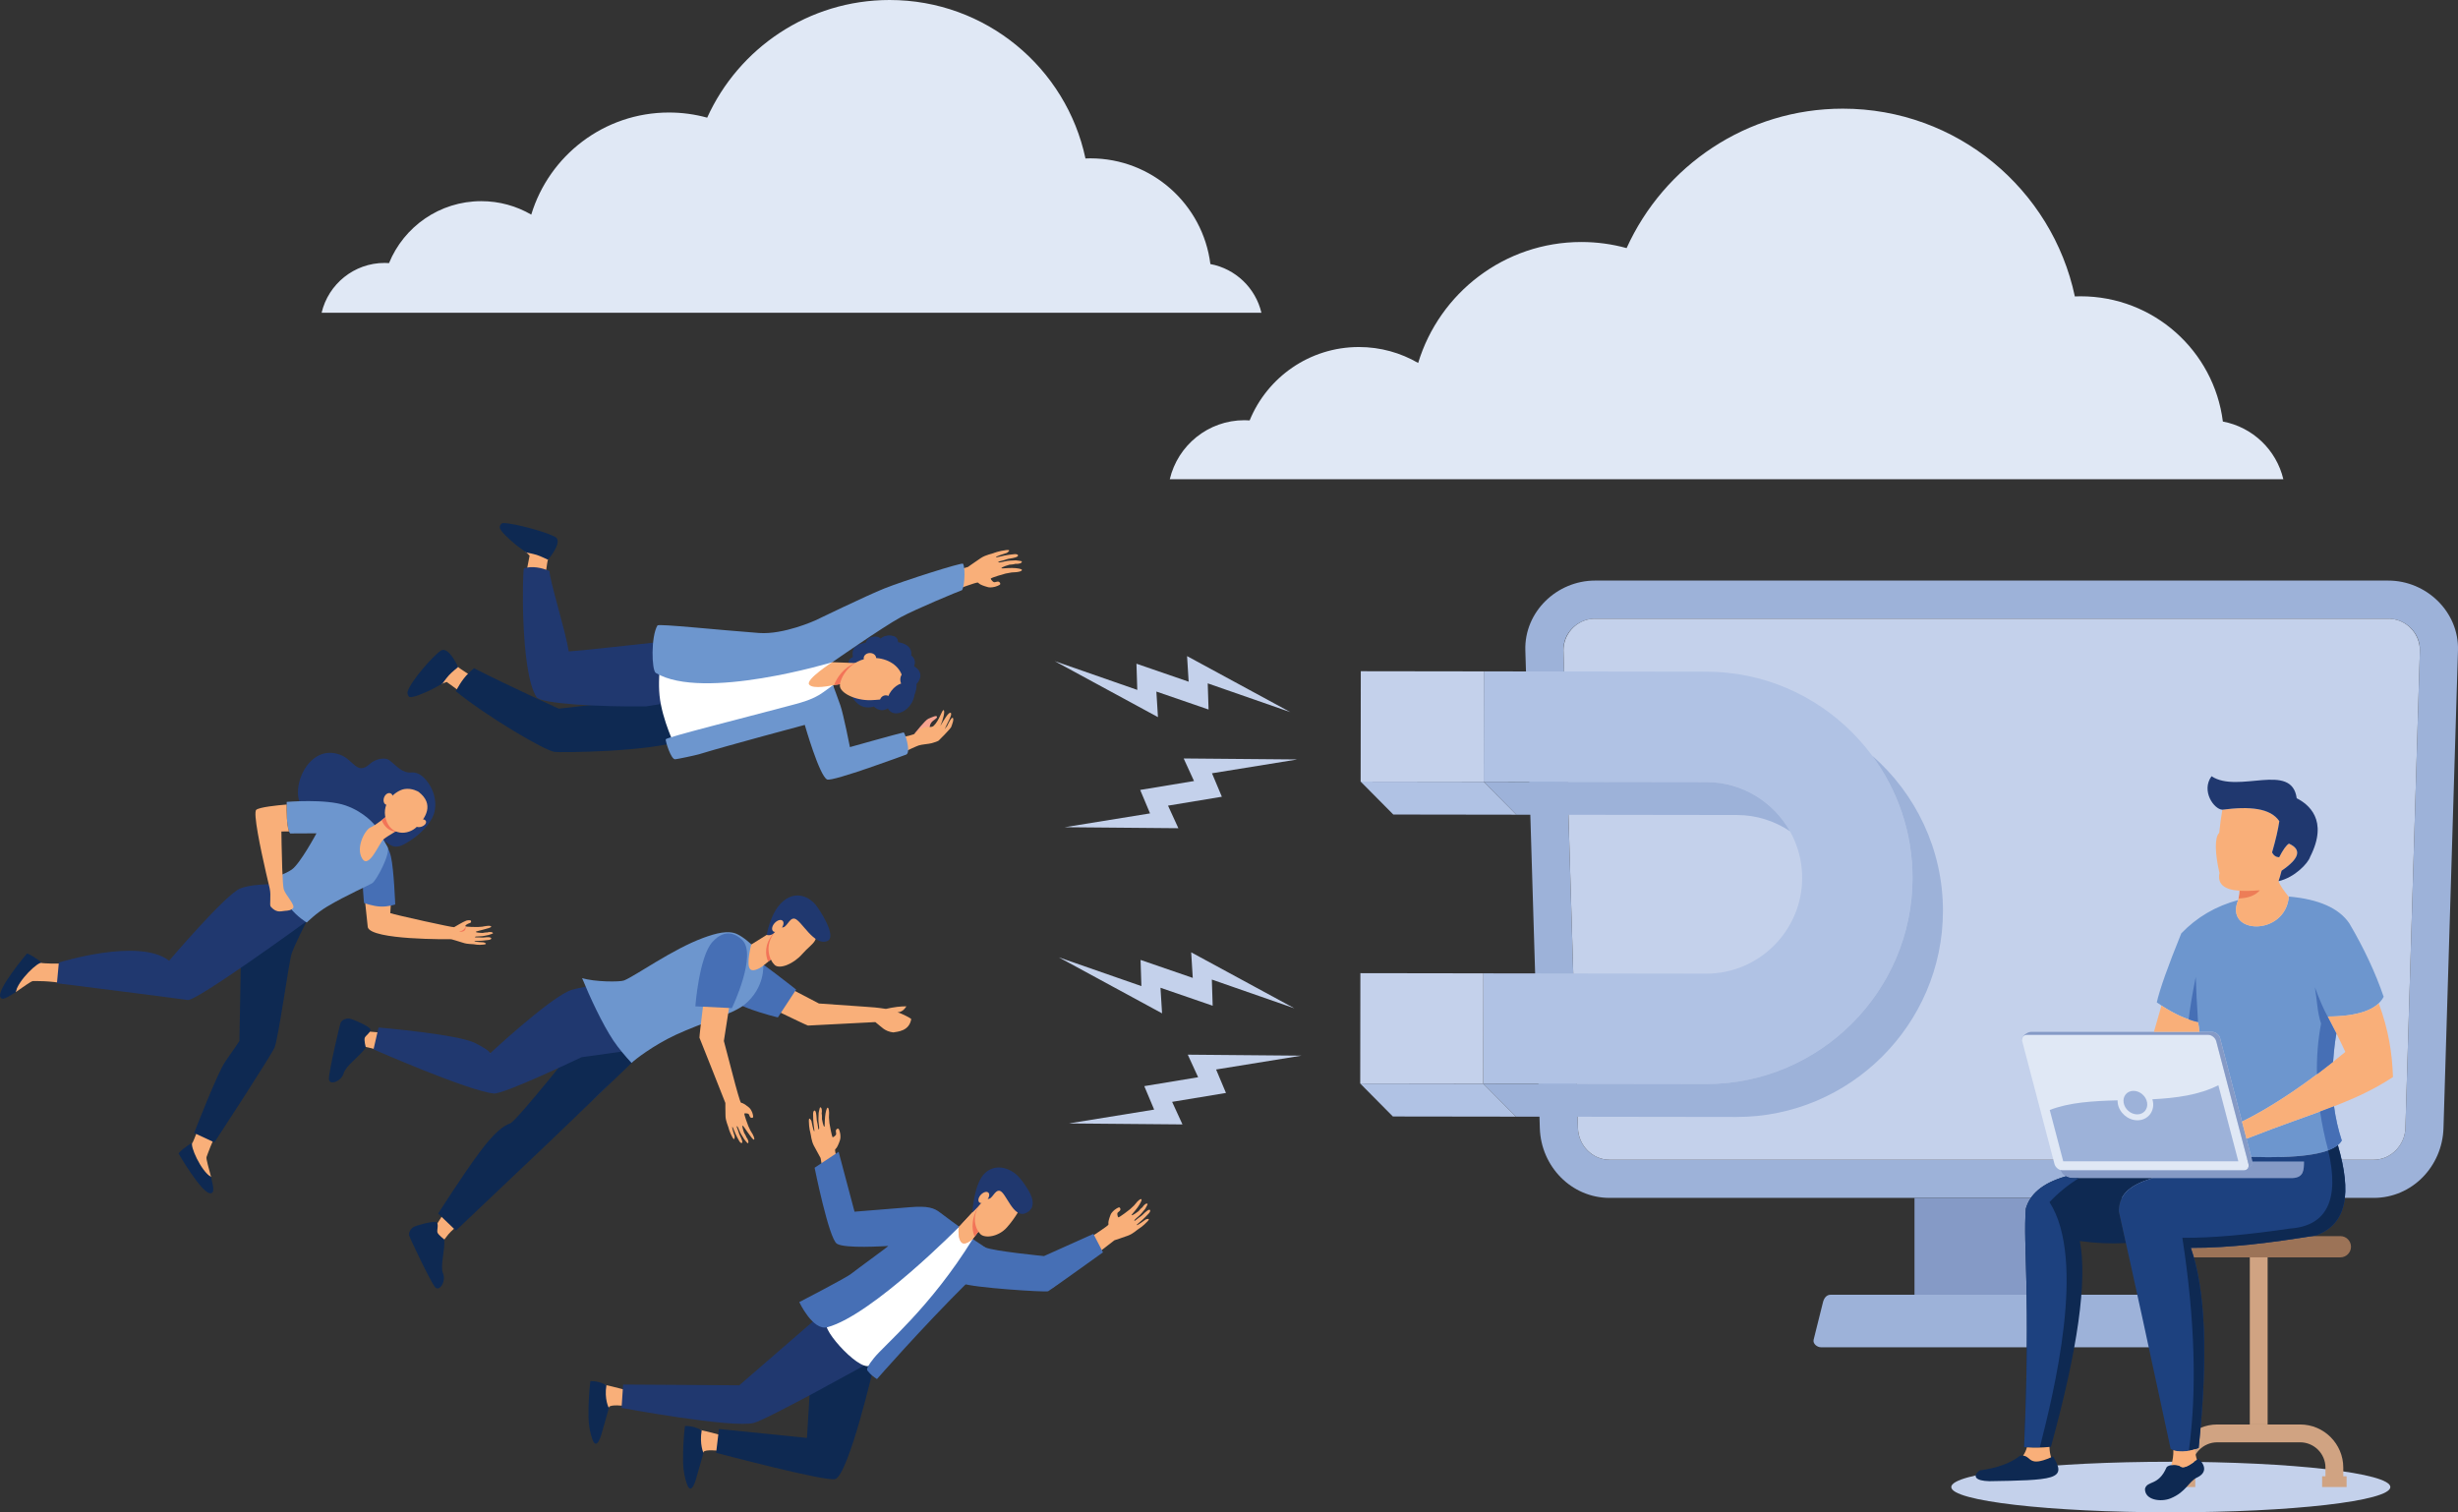<?xml version="1.0" encoding="UTF-8"?><svg id="a" xmlns="http://www.w3.org/2000/svg" viewBox="0 0 2482.78 1527.73"><rect x="0" y="0" width="2482.78" height="1527.73" fill="#333333" stroke="none"/><path d="M1611.19,586.49h801.1c38.76,0,71.63,31.77,70.46,70.47l-14.63,482.67c-1.17,38.69-31.75,70.47-70.47,70.47h-771.84c-38.5,0-69.3-31.73-70.47-70.47l-14.63-482.67c-1.17-38.75,31.71-70.47,70.47-70.47h0Zm0,38.49c-17.58,0-32.51,14.38-31.98,31.98l14.62,482.66c.53,17.59,14.71,31.98,31.98,31.98h771.85c17.27,0,31.46-14.7,31.98-31.98l14.63-482.66c.53-17.53-14.4-31.98-31.98-31.98h-801.1Z" style="fill:#9db2d9; fill-rule:evenodd;"/><rect x="1933.79" y="1210.09" width="157.57" height="97.85" style="fill:#859ac6;"/><path d="M2091.36,1307.94h84.76c4.25,0,6.69,3.64,7.7,7.7l9.4,37.69c1.01,4.07-3.51,7.71-7.71,7.71h-345.89c-4.18,0-8.73-3.6-7.7-7.71l9.4-37.69c1.02-4.12,3.47-7.7,7.71-7.7h242.33Z" style="fill:#9db2d9; fill-rule:evenodd;"/><path d="M2444.28,656.95h0c0-15.39-11.03-28.33-25.57-31.32l-.76-.15h-.01l-.78-.14h-.01l-.78-.11h-.01l-.8-.09h0l-.81-.07h0l-.81-.05h0l-.81-.04h-.83s-801.1,0-801.1,0h-.83s-.81,.04-.81,.04h0l-.81,.05h0l-.8,.07h0l-.79,.09h-.01l-.78,.11h-.01c-15.3,2.36-27.12,15.67-27.12,31.6h0l14.62,482.66c.53,17.59,14.71,31.98,31.98,31.98h771.85c17.27,0,31.46-14.7,31.98-31.98l14.63-482.66Z" style="fill:#c4d1eb; fill-rule:evenodd;"/><polygon points="1314.55 1066.42 1199.75 1065.41 1210.2 1088.21 1155.82 1097.2 1165.78 1120.91 1079.59 1134.88 1194.4 1135.88 1183.94 1113.09 1238.33 1104.09 1228.36 1080.39 1314.55 1066.42" style="fill:#c4d1eb; fill-rule:evenodd;"/><polygon points="1310.41 767.19 1195.6 766.19 1206.05 788.98 1151.67 797.98 1161.63 821.68 1075.44 835.64 1190.25 836.65 1179.8 813.86 1234.18 804.86 1224.21 781.15 1310.41 767.19" style="fill:#c4d1eb; fill-rule:evenodd;"/><polygon points="1307.51 1018.6 1203.19 962.02 1204.78 987.86 1152.06 969.7 1152.9 996.14 1069.46 967.08 1173.78 1023.67 1172.18 997.82 1224.9 1015.98 1224.06 989.54 1307.51 1018.6" style="fill:#c4d1eb; fill-rule:evenodd;"/><polygon points="1303.35 719.37 1199.04 662.79 1200.63 688.64 1147.91 670.47 1148.75 696.92 1065.31 667.85 1169.63 724.44 1168.03 698.6 1220.75 716.76 1219.91 690.32 1303.35 719.37" style="fill:#c4d1eb; fill-rule:evenodd;"/><path d="M1498.64,789.71l.16-111.49,225.05,.31c114.55,.16,208.13,94.01,207.97,208.57-.16,114.54-94.01,208.12-208.55,207.97l-225.05-.32,.16-111.49,225.05,.31c53.22,.08,96.84-43.41,96.91-96.64,.07-53.22-43.42-96.83-96.64-96.91l-225.05-.32Z" style="fill:#b0c2e4; fill-rule:evenodd;"/><path d="M1498.8,678.22l-.16,111.5-124.29-.18,.16-111.49,124.29,.17h0Zm-124.71,304.86l124.29,.18-.16,111.49-124.29-.18,.16-111.49Z" style="fill:#c4d1eb; fill-rule:evenodd;"/><path d="M1498.64,789.72l124.29,.17,100.77,.14c36.12,.05,67.75,20.15,84.34,49.68-15.37-10.32-33.82-16.38-53.62-16.4l-222.78-.31-32.99-33.28Z" style="fill:#9db2d9; fill-rule:evenodd;"/><path d="M1723.27,1095.07c114.55,.16,208.4-93.43,208.55-207.97,.07-46.26-15.15-89.14-40.86-123.84,43.87,38.32,71.67,94.64,71.58,157.11-.16,114.55-94,208.13-208.55,207.98l-222.78-.31-32.99-33.28,124.29,.18,100.77,.14Z" style="fill:#9db2d9; fill-rule:evenodd;"/><polygon points="1498.22 1094.75 1373.93 1094.57 1406.92 1127.86 1531.21 1128.03 1498.22 1094.75" style="fill:#b0c2e4; fill-rule:evenodd;"/><polygon points="1407.35 822.82 1531.64 823 1498.64 789.72 1374.36 789.54 1407.35 822.82" style="fill:#b0c2e4; fill-rule:evenodd;"/><path d="M1274.14,315.91H324.86c6.81-28.84,32.71-50.3,63.64-50.3,1.48,0,2.98,.06,4.45,.17,14.98-36.7,51.05-62.57,93.15-62.57,18.43,0,35.66,4.96,50.51,13.59,18.11-59.67,73.54-103.14,139.15-103.14,13.34,0,26.28,1.82,38.55,5.2C746.05,48.76,816.63,0,898.6,0c97.22,0,178.41,68.63,197.81,160.08,1.65-.06,3.27-.12,4.91-.12,62.29,0,113.68,46.57,121.27,106.78,25.41,4.77,45.65,24.2,51.54,49.17Z" style="fill:#e0e8f5; fill-rule:evenodd;"/><path d="M2306.37,484.09H1181.58c8.08-34.18,38.76-59.6,75.4-59.6,1.75,0,3.53,.07,5.27,.2,17.76-43.48,60.49-74.14,110.37-74.14,21.83,0,42.25,5.89,59.84,16.11,21.45-70.71,87.15-122.2,164.87-122.2,15.81,0,31.14,2.15,45.68,6.16,37.63-83.08,121.26-140.86,218.38-140.86,115.2,0,211.4,81.32,234.39,189.68,1.95-.07,3.87-.14,5.82-.14,73.79,0,134.69,55.19,143.69,126.53,30.1,5.64,54.09,28.67,61.08,58.27Z" style="fill:#e0e8f5; fill-rule:evenodd;"/><path d="M727.3,1449.48s-26.24-7.2-32.11-6.94c-8.46,.4,8.16,41.41,11.5,32.79,.75-1.97,3.69-8.25,4.05-8.72,2.11-2.6,14.56-1.1,14.56-1.1l1.99-16.04Z" style="fill:#f9af79; fill-rule:evenodd;"/><path d="M703.44,1492.67l7.11-24.97s-4.18-8.62-1.78-22.9c0,0-7.96-4.67-16.88-4.3,0,0-2.11,14.58-1.91,34.27,0,0-.55,12.21,4.02,24.76,4.62,12.55,9.44-6.86,9.44-6.86Z" style="fill:#0e2952; fill-rule:evenodd;"/><path d="M837.47,1124.04s-.17,3.63-.15,4.84c.06,1.39,.48,5.62,.48,5.62,0,0,2.39,14.61,3.4,14.35,1.02-.26,3.17-2.01,3.35-2.97,.15-.95-.39-2.88-.25-3.82,.18-.96,1.18-2.04,2.34-1.92,1.16,.11,2.05,5.05,2.05,5.05,0,0,.68,4.03-.26,6.69-3.19,9.2-4.56,8.29-4.93,9.47-.46,1.42,4.47,20.64,4.47,20.64,0,0,16.39,56.14,17.25,59.18l.03,.03c-1.69,1.87-4.31,2.25-6.49,3.12-6.82,3.83-8.64,2.35-15.52,5.65-1.93-9.08-13.3-73.53-14.38-80.15,0,0-4.31-7.73-6.89-12.66-2.55-4.96-2.82-10.84-3.33-12.34-.08-.23-1.52-5.33-1.63-12.14-.12-5.83,2.59-.35,2.59-.35,0,0,2.05,10.82,2.86,10.49,.6-.24-.86-6.08-1.05-12.54-.06-1.66-.1-3.3-.11-4.83-.09-3.94,2.26-5.14,2.97-1,.23,1.48,.59,3.91,.63,5.68,0,1.93,.62,3.68,.89,5.27,.5,3.2,.84,5.53,.93,5.46,.16-.14,.71,.41,.71-1.37,0-2.11-.97-6.63-.72-9.75,.12-1.77,.2-5.51,.2-5.51,0,0,1.09-5.58,1.43-5.63,1.84-.23,2.12,3.82,1.63,6.2,.45,1.69,.26,5.61,.26,5.61,0,0,1.38,8,2.49,7.8,.47-.08,.18-5.07,.67-10.02,.45-4.6,1.62-9.16,2.53-9.23,1.5-.06,1.54,5.09,1.54,5.09Z" style="fill:#f9af79; fill-rule:evenodd;"/><path d="M1148.49,1214.18s-2.19,2.7-2.99,3.56c-.96,1-4.04,3.78-4.04,3.78,0,0-11.34,9-11.98,8.14-.64-.86-1.21-3.55-.73-4.35,.48-.8,2.2-1.82,2.68-2.62,.48-.8,.37-2.25-.6-2.92-1-.66-4.89,2.33-4.89,2.33,0,0-3.15,2.44-4.14,4.97-3.43,8.77-1.79,9.03-2.24,10.12-.58,1.33-16.93,11.97-16.93,11.97,0,0-49.32,29.81-51.96,31.43h-.05c.12,2.48,1.96,4.49,3.11,6.51,2.9,7.24,5.31,7.38,8.59,14.31,7.43-5.32,58.16-44.42,63.31-48.49,0,0,8.42-2.77,13.65-4.67,5.23-1.91,9.27-5.95,10.63-6.7,.22-.12,4.66-2.88,9.14-7.7,3.89-4.17-1.8-1.96-1.8-1.96,0,0-8.66,6.44-9.09,5.71-.32-.6,4.63-3.85,8.95-8.39,1.13-1.17,2.23-2.33,3.23-3.39,2.62-2.84,1.55-5.22-1.69-2.69-1.15,.88-3.02,2.4-4.17,3.68-1.28,1.38-2.89,2.23-4.15,3.24-2.46,1.97-4.21,3.43-4.27,3.29-.04-.18-.8-.14,.31-1.39,1.4-1.56,5.09-4.2,6.92-6.62,1.04-1.36,3.41-4.1,3.41-4.1,0,0,2.75-4.79,2.5-5.04-1.31-1.35-4.16,1.39-5.3,3.41-1.44,.92-3.85,3.88-3.85,3.88,0,0-6.24,4.88-7.02,4.05-.31-.38,3.15-3.82,5.98-7.72,2.62-3.62,4.66-7.7,3.96-8.3-1.12-1.07-4.51,2.66-4.51,2.66Z" style="fill:#f9af79; fill-rule:evenodd;"/><path d="M833.48,1320.67l-11.25,13.53-7.13,118.38-88.9-9.03-2.85,24.05s111.22,29.54,120.26,26.54c13.93-4.58,39.9-117.49,39.9-117.49l-50.03-55.98Z" style="fill:#0e2952; fill-rule:evenodd;"/><path d="M631.82,1404.11s-26.25-7.2-32.1-6.94c-8.47,.39,8.16,41.41,11.49,32.79,.76-1.96,3.66-8.22,4.05-8.72,2.11-2.6,14.56-1.09,14.56-1.09l1.99-16.04Z" style="fill:#f9af79; fill-rule:evenodd;"/><path d="M607.91,1447.36l7.11-24.96s-4.86-8.88-2.48-23.12c0,0-7.29-4.42-16.18-4.09,0,0-2.14,14.6-1.92,34.25,0,0-.58,12.24,4.03,24.78,4.61,12.54,9.44-6.86,9.44-6.86Z" style="fill:#0e2952; fill-rule:evenodd;"/><path d="M829.13,1328.02l-82.36,71.38-117.36-.74-1.57,23.59s111.58,20.73,133.53,15.19c13.66-3.47,115.91-60.46,115.91-60.46l-48.15-48.95Z" style="fill:#20386f; fill-rule:evenodd;"/><path d="M880.46,1377.55c8.09-15.68,98.51-87.43,102.15-126.02-7.38-6.59-12.5-11.42-13.84-12.43-10.18,6.34-45.16,32.46-76.92,56.77-21.18,16.22-42.53,34.28-56.05,40.96-8.39,4.13,37.31,55,44.67,40.72Z" style="fill:#fff; fill-rule:evenodd;"/><path d="M949.87,1225.15c-6.25-4.99-12.68-7.16-30.84-5.64-17.42,1.45-55.88,4.53-55.88,4.53l-16.08-60.51-24.25,16.11s14.39,71.5,22.47,76.72c8.09,5.22,48.79,2.4,51.96,2.3,.73-.03-32.52,24.09-37.59,28.17-5.04,4.06-52.32,28.53-52.32,28.53,0,0,13.7,29.39,28.54,25.33,45.41-12.38,133.03-101.5,133.03-101.5,0,0-14.5-10.46-19.02-14.03Z" style="fill:#466fb5; fill-rule:evenodd;"/><path d="M981.42,1260.77s-18.58,31.34-9.18,35.69c9.44,4.31,84.15,9.14,86.48,7.94,2.32-1.22,55.38-39.29,55.38-39.29l-9.7-18.66-49.89,22.42s-51.47-5-59.13-8.76c-7.66-3.76-13.96,.66-13.96,.66Z" style="fill:#466fb5; fill-rule:evenodd;"/><path d="M876.2,1384.56c3.92,4.87,6.04,6.12,9.61,8.56,0,0,44.72-51.26,92.14-98.31,18.73-18.59,25.51-27.31,17.24-34.54-2.38-2.1-10.21-6.67-12.57-8.73-42.87,69.43-88.97,106.68-99.93,120.44-5.51,6.91-7.85,10.95-6.49,12.57Z" style="fill:#466fb5; fill-rule:evenodd;"/><path d="M989.9,1242l-7.29,9.52s-7.48,6.86-11.13,3.76c-4.39-3.73-3.09-15.6-3.09-15.6l22.5-24.37-.98,26.68Z" style="fill:#f7a390; fill-rule:evenodd;"/><path d="M989.9,1242l-7.29,9.52s-7.48,6.86-11.13,3.76c-4.39-3.73-3.09-15.6-3.09-15.6l22.5-24.37-.98,26.68Z" style="fill:#f9af79; fill-rule:evenodd;"/><path d="M990.81,1215.42l-.91,26.58-5.45,7.11c-3.37-7.16-3.65-21.01,6.37-33.69Z" style="fill:#f27458; fill-rule:evenodd;"/><path d="M1026.96,1212.24c3.05,3.79,3.18,9.3,.47,13.68-2.24,3.63-5.75,8.79-10.36,13.99-8.49,9.57-21.98,11.2-26.63,6.94-4.63-4.3-10.74-18.5,1.12-32.27,5.05-5.89,11.74-13.65,19.79-12.05,6.27,1.24,12.1,5.36,15.6,9.72Z" style="fill:#f9af79; fill-rule:evenodd;"/><path d="M982.21,1224.71s1.49-29.49,12.85-39.86c11.31-10.35,26.59-4.47,34.55,4.68,3.56,4.16,5.69,7.2,8.68,12.04,6.42,10.41,7.18,19.9-2.31,23.98-12.73,5.48-19.74-21.21-26.19-22.61-5.35-1.15-7.43,9.35-12.44,8.1-4.76-1.15-2.75-.24-6.31,4.27-3.55,4.52-8.83,9.4-8.83,9.4Z" style="fill:#20386f; fill-rule:evenodd;"/><path d="M990.73,1206.93c-2.5,2.71-3.22,6.18-1.56,7.72,1.65,1.52,5.03,.55,7.56-2.19,2.53-2.75,3.22-6.18,1.57-7.7-1.66-1.53-5.03-.55-7.57,2.18Z" style="fill:#f9af79; fill-rule:evenodd;"/><path d="M703.85,728.57c2.25,1.42,5.31,1.45,7.59,.07,2.28-1.38,3.67-4.1,3.46-6.76,4.13,1.2,9.89-1.56,11.72-5.46,1.83-3.9,.42-9.03-3.14-11.45,3.1-3.28,7.79-6.16,8.76-10.57,.97-4.4-1.36-9.87-5.81-10.6,1.79-1.15,3.63-2.97,2.8-4.92-.84-1.96-3.18-3.12-5.24-2.62,2.16-3.71,1.8-9.58-1.32-12.53-3.12-2.94-8.3-3.39-11.88-1.02l-6.95,65.86Z" style="fill:#c4d1eb; fill-rule:evenodd;"/><path d="M938.94,736.52s-.35-3.49,1.7-6.45c2.09-2.94,6.31-4.23,5.78-6.08-.49-1.86-5.64,.84-8.74,2.06-3.06,1.23-14.38,15.59-14.38,15.59l15.64-5.11Z" style="fill:#f7a390; fill-rule:evenodd;"/><path d="M1026.91,577.96s-3.87,.18-5.12,.33c-1.52,.19-6,1.1-6,1.1,0,0-15.38,4.15-15.04,5.27,.33,1.14,2.37,3.39,3.39,3.49,1.02,.1,3.02-.75,4.04-.65,1.02,.09,2.26,1.12,2.19,2.43-.07,1.32-5.25,2.8-5.25,2.8,0,0-4.25,1.19-7.15,.41-10-2.72-9.09-4.34-10.39-4.65-1.51-.36-21.67,7.13-21.67,7.13,0,0-58.69,24.11-61.83,25.4l-.04,.02c-2.12-1.72-2.69-4.65-3.73-7.01-4.52-7.32-3.05-9.54-7-16.99,9.51-3.09,77.38-22.36,84.34-24.25,0,0,7.97-5.64,13.05-9.03,5.12-3.37,11.37-4.29,12.93-5.02,.22-.11,5.58-2.23,12.8-3.06,6.22-.7,.53,2.89,.53,2.89,0,0-11.34,3.43-10.98,4.29,.33,.68,6.43-1.57,13.31-2.43,1.77-.22,3.51-.43,5.1-.6,4.24-.48,5.61,2.03,1.27,3.25-1.53,.43-4.11,1.08-6.01,1.27-2.03,.22-3.86,1.1-5.53,1.55-3.37,.88-5.86,1.49-5.74,1.61,.16,.16-.41,.83,1.44,.64,2.29-.21,7.04-1.74,10.39-1.79,1.88-.02,5.85-.32,5.85-.32,0,0,6.02,.69,6.07,1.07,.39,2.06-3.91,2.77-6.46,2.46-1.77,.67-5.94,.87-5.94,.87,0,0-8.42,2.33-8.18,3.56,.13,.53,5.42-.28,10.73-.24,4.92,.04,9.86,.92,9.94,1.92,.2,1.71-5.29,2.25-5.29,2.25Z" style="fill:#f9af79; fill-rule:evenodd;"/><path d="M925.74,691.03s10.41-10.19-2.54-18.07c0,0,3.4-6.26-2.88-10.54,0,0,3.22-11.27-13.61-13.76,0,0,1-5.8-5.88-6.47-6.88-.66-11.42,2.88-11.42,2.88,0,0-2.47-3.19-8.77-1.64-5.34,1.33-6.1,5.78-6.1,5.78,0,0-9.02,1.32-11.71,5.29-2.69,3.97-1.3,9.28-1.3,9.28,0,0-4.88,1.5-4.36,6.06,.47,4.57,4.92,10.19,3.03,15.34-1.89,5.15,.37,18.42,.37,18.42,0,0,6.89,14.84,22.09,10.15,0,0,7.18,7.75,15.56,.76,0,0,13.38,4.82,21.08-5.21,7.74-10.02,6.42-18.29,6.42-18.29Z" style="fill:#20386f; fill-rule:evenodd;"/><path d="M550.67,584.89s1.71-17.32,3.07-20.22c1.4-2.87-12.68-17.19-19.61-14.22-3.91,1.68-3.31,6.79-3.31,6.79l4.11,4.09-4.26,22.02,20,1.54Z" style="fill:#f9af79; fill-rule:evenodd;"/><path d="M479.22,684.61s-14.96-8.89-17.03-11.36c-2.02-2.45-20.95,4.25-21.16,11.76-.15,4.25,4.73,5.89,4.73,5.89l5.48-1.99,18.11,13.18,9.87-17.48Z" style="fill:#f9af79; fill-rule:evenodd;"/><path d="M462.79,673.79s-6.62,5.33-9.22,8.22c-3.35,3.73-6.63,8.51-6.63,8.51,0,0-9.66,5.47-13,6.99-7.48,3.34-15.85,7.12-20.05,6.66-1.36-.15-2.86-3.18-2.08-5.72,3.08-10.6,27.39-37.93,33.94-41.44,7.62-4.03,17.04,16.78,17.04,16.78Z" style="fill:#0e2952; fill-rule:evenodd;"/><path d="M689.79,747.6c2.74-1.02,5.26-2,7.62-2.94-2.61-11.18-5.48-23.82-8.45-36.83l-47.79-.9c3.69-.05-76.8,8.94-76.8,8.94,0,0-52.61-23.94-85.57-40.81-8.79,7.24-12.59,12.75-18.48,23.15,32.62,26.44,89.99,60.02,99.81,61.35,5.67,.77,96.92,.21,129.68-11.96Z" style="fill:#0e2952; fill-rule:evenodd;"/><path d="M674.55,647.61c-33.1,3.53-83.21,9.29-100.05,10.45-3.42-21.38-19.37-71.8-19.48-81.22-8.06-3.46-17.79-5.3-25.76-2.7-1.54,.5-4.04,104.69,12.69,130.1,4.36,6.63,62.23,9.92,110.49,9.34l36.5-5.75c-4.93-21.66-9.76-41.58-14.4-60.22Z" style="fill:#20386f; fill-rule:evenodd;"/><path d="M845.35,716.55l-4.02-24.34s-.55-18.37-.65-23.28c0-.43-93.6-18.22-128.79-22.36-35.19-4.15-41.36-.45-41.36-.45,0,0-6.81,32.53-4.34,56.49,2.56,24.91,16.44,52.8,16.44,52.8,0,0,65.3-22.93,86.29-27.46,21.02-4.52,76.44-11.39,76.44-11.39Z" style="fill:#fff; fill-rule:evenodd;"/><path d="M840.68,668.95s50.82-35.42,68.91-45.33c14.81-8.1,59.32-26.59,61.78-27.28,2.37-.69,4.32-20.76,1.41-26.87-.76-1.66-60.12,17.24-79.44,24.97-17.86,7.13-69.86,32.3-69.86,32.3,0,0-31.93,14.54-56.78,12.69-41.28-3.05-100.81-9.44-102.59-7.65-6.71,11.04-5.98,45.44-1.66,48.04,47.68,28.65,178.23-10.87,178.23-10.87Z" style="fill:#6d96ce; fill-rule:evenodd;"/><path d="M853.9,690.35l-13.44,2s-19.34,4.35-23.18-.83c-3.8-5.17,23.4-22.59,23.4-22.59l34.14,1.31-20.92,20.11Z" style="fill:#f9af79; fill-rule:evenodd;"/><path d="M863.77,669.82c-11.6,4.48-18.6,14.89-21.27,22.23l11.4-1.7,20.92-20.11-11.05-.42Z" style="fill:#f27458; fill-rule:evenodd;"/><path d="M897.63,642.07c-5.19,.06-9.38,3.08-9.3,6.74,.04,3.63,4.29,6.53,9.52,6.45,5.19-.06,9.34-3.09,9.3-6.72-.04-3.66-4.33-6.55-9.52-6.47Z" style="fill:#20386f; fill-rule:evenodd;"/><path d="M918.16,661.58c-3,.05-5.36,3.68-5.31,8.12,.05,4.42,2.54,8,5.53,7.95,3.01-.04,5.36-3.67,5.27-8.11-.06-4.43-2.54-8-5.5-7.96Z" style="fill:#20386f; fill-rule:evenodd;"/><path d="M910.89,681.82c3.78,10.56-3.09,21.99-14.04,23.77-4.73,.78-10.7,1.49-17.23,1.71-15.76,.51-31.19-7.42-31.27-14.56-.12-7.14,9.78-27.03,32.13-28.06,13.76-.65,26.38,6.05,30.41,17.14Z" style="fill:#f9af79; fill-rule:evenodd;"/><path d="M878.79,669.96c-3.47,.06-6.32-2.21-6.38-5.04-.02-2.85,2.75-5.19,6.22-5.24,3.47-.05,6.32,2.21,6.34,5.04,.06,2.85-2.71,5.19-6.18,5.24Z" style="fill:#f9af79; fill-rule:evenodd;"/><path d="M919.16,712.67c-5.77,7.46-14.6,10.17-19.78,6.06-5.17-4.13-4.73-13.51,1.04-20.97,5.73-7.46,14.56-10.18,19.74-6.05,5.18,4.11,4.73,13.49-1,20.96Z" style="fill:#20386f; fill-rule:evenodd;"/><path d="M914.06,693.44c-2.53,.04-4.63-3-4.69-6.78-.07-3.79,1.95-6.89,4.52-6.92,2.53-.04,4.63,2.99,4.69,6.79,.02,3.78-2,6.88-4.52,6.91Z" style="fill:#20386f; fill-rule:evenodd;"/><path d="M894.8,714.1c-3.26,.06-5.95-2.53-5.98-5.76-.07-3.22,2.55-5.88,5.81-5.93,3.26-.06,5.95,2.53,6.02,5.76,.02,3.23-2.6,5.88-5.85,5.93Z" style="fill:#20386f; fill-rule:evenodd;"/><path d="M553.51,565.45s-7.6-3.73-11.32-4.87c-4.84-1.47-10.54-2.43-10.54-2.43,0,0-9.01-6.39-11.8-8.81-6.23-5.36-13.59-11.92-14.97-15.95-.41-1.29,.64-4.99,3.51-5,11.05-.04,47.19,10.05,53.15,14.54,6.84,5.16-8.02,22.53-8.02,22.53Z" style="fill:#0e2952; fill-rule:evenodd;"/><path d="M910.32,761.09c8-3.9,14.95-7.13,17.77-8.09,2.82-.99,10.23-1.43,13.12-2.27,2.98-.84,5.63-1.75,6.9-2.58,.45-.31,12.01-12.01,12.68-13.76,.78-2.18,3.09-7.79,1.67-9.17-1.47-1.38-5.68,8-5.68,8l-2.6,3.4c2.43-5.98,8.24-14.96,6.14-16.44-2.02-1.44-6.95,7.28-10.55,13.32,2.73-5.96,5.12-15.58,3.33-16.13-1.63-.51-4.31,10.56-10.08,15.91-2.13,1.96-5.79,.6-7.93,1.17-1.53,.41-4.02,.91-5.3,1.94l-6.48,5.25c-2.64,.85-5.58,1.71-8.37,2.27-3.23,.67-7.89,2.18-12.06,2.9-.26,.05-.48,.09-.74,.12,1.7,5.22,4.42,10.05,8.18,14.17Z" style="fill:#f9af79; fill-rule:evenodd;"/><path d="M915.49,762.21s-74.7,27.76-80.06,25.21c-7.82-3.71-22.53-55.14-22.53-55.14,0,0-77.4,20.64-106.94,29.68-2.94,.92-22.22,5.03-24.06,5.06-4.2,.06-9.74-18.01-9.47-20.18,.29-1.93,80.91-22.16,120.74-32.83,13.49-3.62,27-6.46,38.32-14.66l9.9-7.18s5.32,14.08,7.44,20.36c3.23,9.38,9.67,42.19,9.67,42.19,0,0,49.34-13.86,54.18-14.82,1.26-.26,7.68,19.62,2.83,22.31Z" style="fill:#6d96ce; fill-rule:evenodd;"/><path d="M415.4,780.33c-8.98,.77-14.23-6.12-21.73-12.1-5.07-3.98-14.87-1.3-20.07,3.44-13.16,11.99-16.15-4.01-29.83-9.18-32.96-12.41-52.12,36.26-38.28,52.75,4.69,5.58,11.96,17.73,13.48,21.48,4.58,11.3,23.67,18.88,40.23,21.97,16.54,3.11,16.01-6.99,24.33-9.29,8.35-2.33,10.18,11.28,24.87,3.37,15.94-8.61,28.12-21.95,30.54-32.93,4.01-18.19-8.49-35.15-16.87-38.41-2.48-.99-4.71-1.27-6.67-1.11Z" style="fill:#20386f; fill-rule:evenodd;"/><path d="M488.44,951.94s-9.29-.39-9.23-1.12c.09-.7,3.38,.29,14.43-1.28,3.96-.55,4.15-3.81-4.64-2.51-1.58,.25-3.14-.06-4.52-.06-2.71-.04-4.69,0-4.65-.11,.07-.15-.53-.53,.93-.78,1.73-.28,5.63-.04,8.13-.65,1.41-.35,4.41-.88,4.41-.88,0,0,4.72-1.42,4.68-1.72-.24-1.62-4.01-1.63-5.84-.88-1.47-.18-4.63,.51-4.63,.51,0,0-6.82-.14-6.92-1.12-.09-.8,15.96-3.65,15.58-5.24-.41-1.93-8.64-.02-9.05,.04-1.16,.15-4.71,.33-4.71,.33,0,0-12.41,.04-12.44-.88-.03-.92,1.98-2.13,2.72-2.4,.74-.27,1.55-.64,2.28-.91,.74-.28,1.1-1.09,.72-2.06-.38-.97-3.62-.55-4.67-.2-3.33,1.17-11.42,6.12-12.31,6.62-1.04,.57-58.84-12.28-64.48-14.18l1.72-29.51-28.92,1.52,4.46,42.29c3.86,12.99,81.87,12.01,84.27,12.04,0,0,7.35,2.03,11.98,3.59,4.63,1.57,9.33,1.21,10.66,1.47,.21,.03,4.83,1.12,10.39,.34,4.79-.68-.33-2.27-.33-2.27Z" style="fill:#f9af79; fill-rule:evenodd;"/><path d="M463.51,941.28s6.51-1.32,6.59-5.51c0,0,.89,2.47-.86,4.22-1.75,1.75-5.73,1.29-5.73,1.29Z" style="fill:#f27458; fill-rule:evenodd;"/><path d="M383.69,844.14s6.03,7.97,7.96,12.15c1.24,2.62,2.49,5.83,3.27,9.23,2.99,13.25,4.29,48.17,4.29,48.17,0,0-7.12,2.38-14.66,2.11-7.83-.28-16.8-3.56-16.8-3.56,0,0-2.44-20.44-.78-37.16,2.06-20.72,16.72-30.95,16.72-30.95Z" style="fill:#466fb5; fill-rule:evenodd;"/><path d="M70.52,972.75c-13.53,1.31-26.23,.34-27.77,.16-.73-.09-4.06-2.14-4.85-2.23-14.66,6.12-19.55,19.57-22.07,31.55,6.83-4.52,15.67-11.3,17.63-11.2,3.12,.15,15.18-.56,34.06,2.89-2.43-8.58,1.02-12.96,3-21.17Z" style="fill:#f9af79; fill-rule:evenodd;"/><path d="M203.89,1127.71c-3.32,13.18-8.5,24.82-9.19,26.21-.33,.66-3.38,3.1-3.73,3.81,.82,15.86,11.84,25,22.28,31.4-1.96-7.95-5.36-18.55-4.61-20.37,1.19-2.89,4.58-14.48,14.18-31.09-8.9-.6-11.86-5.33-18.93-9.96Z" style="fill:#f9af79; fill-rule:evenodd;"/><path d="M42.26,972.72c-4.29-4.11-14.34-10.14-15.11-9.37-.9,.91-29.38,35.02-27.02,43.28,1.42,4.97,7.1,1.03,15.7-4.4,2.52-11.98,22.91-31.26,26.42-29.51Z" style="fill:#0e2952; fill-rule:evenodd;"/><path d="M194.35,1154.31c-5.32,2.66-14.38,10.1-13.91,11.08,.56,1.15,23.08,39.45,31.66,40.01,5.16,.33,3.36-6.34,1.13-16.27-10.44-6.4-21.73-32.09-18.89-34.81Z" style="fill:#0e2952; fill-rule:evenodd;"/><path d="M294.53,923.88l15.24,6.74s-12.53,24.36-15.29,33.01c-2.74,8.61-13.28,85.69-17.18,94.61-3.9,8.93-60.72,95.79-60.72,95.79l-20.5-9.49s23.75-61.3,31.45-72.11c7.67-10.79,14.31-20.84,14.31-20.84l1.49-84.12,51.2-43.59Z" style="fill:#0e2952; fill-rule:evenodd;"/><path d="M309.77,930.61s-111.28,81.07-120.17,79.59c-8.91-1.46-132.08-16.95-132.08-16.95l1.92-20.89s81.22-25.5,111.4-1.86c0,0,57.15-67.17,71.88-73.01,14.73-5.84,44.23-4.03,44.23-4.03l26.73,32.82-3.91,4.33Z" style="fill:#20386f; fill-rule:evenodd;"/><path d="M378.88,833.89s-9.92-13.28-29.85-20.23c-19.94-6.94-59.43-3.6-59.43-3.6,0,0-.91,27.22,3.53,31.89l26.53-.13s-16.4,30.66-24.97,36.63c-6.91,4.82-22.15,9.74-22.15,9.74,0,0-1.4,.92,19.54,27.76,8.43,10.76,17.81,15.96,17.81,15.96,0,0,9.33-9.4,20.69-16.19,18.47-11.01,42.93-21.79,45.6-23.67,4.27-2.97,18.7-30,15.2-36.53-3.52-6.5-12.5-21.64-12.5-21.64Z" style="fill:#6d96ce; fill-rule:evenodd;"/><path d="M390.88,824.24s-11.23,9.42-16.61,11.59c-5.36,2.15-15.29,20.06-8.48,31.39,6.79,11.35,17.19-15.6,21.49-19.28,4.29-3.68,19.48-12.09,19.48-12.09l-15.88-11.62Z" style="fill:#f9af79; fill-rule:evenodd;"/><path d="M399.23,840.17c4.07-2.38,7.54-4.3,7.54-4.3l-15.88-11.62s-2.3,1.93-5.33,4.26c2.79,7.28,8.03,10.86,13.68,11.67Z" style="fill:#f27458; fill-rule:evenodd;"/><path d="M426.29,834.9c-3.04,1.22-6.22,.71-7.14-1.11-.9-1.85,.84-4.35,3.87-5.57,3.01-1.19,6.22-.7,7.12,1.15,.9,1.85-.81,4.31-3.85,5.53Z" style="fill:#f9af79; fill-rule:evenodd;"/><path d="M422.87,799.95s-6.61-4.22-14.55-2.83c-7.95,1.39-23.63,12.93-18.62,30.23,5.04,17.27,22.59,16.6,31.32,7.87,8.73-8.75,18.08-22.66,1.85-35.27Z" style="fill:#f9af79; fill-rule:evenodd;"/><path d="M396.19,809.3c-1.42,3.09-4.37,4.66-6.57,3.46-2.23-1.17-2.86-4.65-1.44-7.75,1.42-3.09,4.34-4.63,6.57-3.46,2.22,1.17,2.86,4.65,1.44,7.75Z" style="fill:#f9af79; fill-rule:evenodd;"/><path d="M872.59,1016.89l-45.38-3.17-48.79-25.47-19.14,20.59s53.8,26.28,56.84,27.17c0,0,54.35-2.87,68.05-3.51,6.69,5.13,9.13,9.25,18.1,10.44,4.12-.81,16.03-1.05,18.16-13.44-.54-1.07-8.93-5.31-13.87-6.95,3.41,.03,6.42-1.94,9.03-5.93-5.43-.17-12.37,.68-20.8,2.55-8.81-1.35-12.78-1.67-22.2-2.28Z" style="fill:#f9af79; fill-rule:evenodd;"/><path d="M804.14,999.64l-18.42,28.12s-59.75-13.71-63.01-33.12c-3.24-19.44,29.82-30,36-28.03,6.21,1.93,45.43,33.03,45.43,33.03Z" style="fill:#466fb5; fill-rule:evenodd;"/><path d="M447.39,1253.67c2.4-2.12,4.4-6.1,8.18-9.63,29.46-27.56,95.78-90.01,95.78-90.01,0,0,54.43-47.77,85.35-81.18-6.3-6.76-11.94-13.98-17.07-21.59-11.1-16.63-15.48-31.19-23.23-50.19-32.32,20.88-91.78,59.1-91.78,59.1,0,0-9.68,10.83-24.05-2.08-12.61-11.34-104.44-14.59-120.67-17.39-1.51,4.38-.93,10.55-2.21,15.07,28.89,1.36,142.84,47.15,142.84,47.15l76.32-38.08s-58.04,78.62-68.76,79.21c-10.7,.55-67.93,95.68-71.63,99.81-.46,.51,6.68,5.83,10.94,9.83Z" style="fill:#f9af79; fill-rule:evenodd;"/><path d="M588.94,1047.89s-66.88,84.49-73.61,86.93c-6.73,2.45-15.65,8.59-31.53,30.03-15.88,21.44-41.27,61.04-41.27,61.04l17.96,17.24,92.38-87.63,85.11-81.74,1.82-1.71-8.17-41.39-42.69,17.22Z" style="fill:#0e2952; fill-rule:evenodd;"/><path d="M382.38,1037.96l-5.09,22.07s95.75,42.09,121.51,44.62c9.9,.98,88.53-36.65,88.53-36.65l40.41-5.63,11.78-12.7-25.39-56.17s-30.68,3.46-39.9,7.7c-23.02,10.58-79.36,63.05-79.36,63.05,0,0,2.61-1.65-14.9-10.56-17.51-8.92-97.59-15.72-97.59-15.72Z" style="fill:#20386f; fill-rule:evenodd;"/><path d="M770.97,974.73l-11.82-20.51s-7.76-7.55-15.02-10.78c-8.65-3.85-20.75-.8-33.62,3.93-31.24,11.45-68.13,38.17-80.12,43.06-4.05,1.68-29.79,1.6-42.43-2.37,7.74,18.99,20.55,46.57,31.66,63.2,5.13,7.61,12.03,15.79,18.33,22.54,3.04-3.27,22.55-18.17,44.51-28.37,26.98-12.51,57.91-21.06,69.53-30.55,21.07-17.25,18.98-40.16,18.98-40.16Z" style="fill:#6d96ce; fill-rule:evenodd;"/><path d="M780.58,967.76l-10.68,8.55s-8.7,6.34-12.21,2.67c-4.2-4.47,1.1-24.8,1.1-24.8l24.17-15.09-2.38,28.67Z" style="fill:#f9af79; fill-rule:evenodd;"/><path d="M780.92,943.33c-8.93,10.58-8.03,21.28-5,28.16l4.66-3.73,2.2-26.63c-.64,.75-1.28,1.51-1.86,2.21Z" style="fill:#f27458; fill-rule:evenodd;"/><path d="M820.96,937.71c3.28,3.99,4.83,8.15,2.02,12.8-2.36,3.89-7.73,7.56-12.54,13.12-8.91,10.25-22.9,15.71-27.88,11.23-4.96-4.52-11.61-19.52,.81-34.24,5.34-6.35,12.32-14.64,20.91-13.05,6.67,1.25,12.9,5.58,16.68,10.14Z" style="fill:#f9af79; fill-rule:evenodd;"/><path d="M774.43,944.43s3.49-21.83,15.42-32.96c11.92-11.13,25.12-7.53,33.66,2.11,3.83,4.36,22.34,32.5,12.31,36.95-13.44,5.95-26.35-21.08-33.21-22.51-5.67-1.17-7.76,10.02-13.14,8.76-5.04-1.17-2.86-.26-6.61,4.58-3.74,4.85-8.43,3.07-8.43,3.07Z" style="fill:#20386f; fill-rule:evenodd;"/><path d="M782.43,932.5c-2.65,2.93-3.34,6.59-1.57,8.17,1.75,1.64,5.35,.53,7.98-2.36,2.64-2.94,3.37-6.62,1.59-8.22-1.78-1.6-5.35-.53-8,2.41Z" style="fill:#f9af79; fill-rule:evenodd;"/><path d="M369.5,1058.19s-2.06-7.64-1.01-9.98c1.09-2.38,6.63-5.73,5.53-8.62-1.06-2.92-17.99-10.34-21.27-10.62-4.03-.33-7.53,1.67-8.63,4.09-1.07,2.39-11.98,49.45-11.89,56.76,.07,7.29,12.57,2.58,14.79-5.37,2.23-7.94,15.78-16.67,22.48-26.26Z" style="fill:#0e2952; fill-rule:evenodd;"/><path d="M448.79,1252.07s-6.33-4.7-6.98-7.2c-.61-2.51,1.63-8.59-1.02-10.18-2.65-1.59-20.54,3.13-23.25,4.92-3.4,2.25-4.86,6-4.22,8.57,.63,2.56,21.38,46.19,25.97,51.85,4.6,5.67,11.46-5.82,8.26-13.42-3.2-7.59,1.99-22.87,1.23-34.55Z" style="fill:#0e2952; fill-rule:evenodd;"/><path d="M742.11,1147.95s-3.2-9.44-2.39-9.57c.6-.1,2.04,5.16,4.79,10.29,.7,1.32,1.4,2.62,2.06,3.81,1.74,3.14,4.16,2.94,2.88-.61-.48-1.27-1.27-3.35-2.03-4.74-.85-1.5-1.16-3.18-1.69-4.56-1.02-2.74-1.77-4.7-1.64-4.69,.17,.04,.34-.68,1.15,.71,.97,1.67,2.21,5.64,3.83,7.97,.89,1.32,2.6,4.18,2.6,4.18,0,0,3.32,4.35,3.61,4.22,1.61-.69,.11-4.5-1.35-6.12-.42-1.53-2.33-4.5-2.33-4.5,0,0-2.47-6.89-1.51-7.27,.79-.32,9.98,15,11.5,14.18,1.26-.67-1.29-5.41-1.29-5.41,0,0-1.73-2.72-2.25-3.69-.6-1.1-2.18-4.62-2.18-4.62,0,0-4.81-12.44-3.89-12.74,.96-.28,3.66-.04,4.26,.64,.55,.67,.96,2.44,1.52,3.1,.56,.65,1.85,1.02,2.73,.38,.89-.66-.6-4.93-.6-4.93,0,0-1.27-3.46-3.19-5.09-6.79-5.66-7.47-4.3-8.32-5.05-.97-.88-5.64-18.24-5.64-18.24l-11.56-44,8.47-54.38-25.65-11.52s-7.63,59.39-7.49,62.56c0,0,24.51,61.45,26.18,65.96,0,0-.02,8.1,.14,13.17,.15,5.09,2.57,9.82,2.85,11.24,0,.2,1.17,4.89,4.12,10.24,2.55,4.62,2.28-.95,2.28-.95Z" style="fill:#f9af79; fill-rule:evenodd;"/><path d="M749.53,949.39c-5.46-5.2-16.73-12.49-30.06,2.34-13.33,14.83-17.11,64.84-17.11,64.84l36.93,1.81s26.01-54.07,10.25-68.99Z" style="fill:#466fb5; fill-rule:evenodd;"/><path d="M295.71,917.72c-.49,.39-.95,.7-1.38,.95-2.83,1.66-5.15,1.09-10.17,1.93-5.75,.92-9.22-3.19-10.71-4.74-1.47-1.57,.68-11.04-1.07-18.54-.48-1.93-1.93-8.07-3.78-16.08v-.05c-.06-.21-.11-.42-.15-.66-5.17-22.69-13.03-59.77-9.58-62.5,3.42-2.7,20.92-4.5,30.66-5.31-.07,6.08,0,20.96,2.39,27.17l-7.68,.07s.22,20.69,.85,37.54c.36,9.94,.88,18.52,1.52,20.82,1.83,6.12,12.65,16.62,9.1,19.41Z" style="fill:#f9af79; fill-rule:evenodd;"/><path d="M2192.7,1476.65c-122.47,0-221.75,11.43-221.75,25.54s99.28,25.54,221.75,25.54,221.76-11.43,221.76-25.54-99.29-25.54-221.76-25.54Z" style="fill:#c4d1eb; fill-rule:evenodd;"/><path d="M2009.47,1496.28c29.6-.48,51.71-.83,61.94-4.06,11.03-3.48,8.74-10.21,2.4-20.96-27.88,12.83-20.46-2.63-33.5-.67-9.16,7.38-22.74,12.32-40.72,14.84-7.61,5.61-4.52,10.6,9.88,10.85Z" style="fill:#0e2952; fill-rule:evenodd;"/><path d="M2047.48,1045.36h182.85c3.61,0,7.33,2.95,8.28,6.54l32.53,123.89c.95,3.61-1.23,6.55-4.83,6.55h-182.86c-3.6,0-7.33-2.95-8.27-6.55l-32.54-123.89c-.95-3.6,1.22-6.54,4.83-6.54Z" style="fill:#e0e8f5; fill-rule:evenodd;"/><path d="M2242.52,1048.93l22.09,84.1c26.53-12.94,58.49-33.71,91.99-60.36,.91-11.99,2.02-21.55,3.36-28.69-2.69-5.34-5.64-11.03-8.85-17.1,30.93-.19,49.79-6.85,56.58-19.95-8.27-24.21-19.83-48.93-34.68-74.15-10.4-15.37-30.74-24.41-61.05-27.1-3.54,40.65-65.88,38.56-51.22,3.57-22.62,6.07-41.78,17.29-57.48,33.65-13.51,33.28-21.75,56.52-24.72,69.69,14.67,10.27,28.57,16.93,41.7,19.95,.59,2.88,1.07,6.15,1.41,9.83h12.62c3.61,0,7.33,2.94,8.27,6.55Z" style="fill:#6d96ce; fill-rule:evenodd;"/><path d="M2264.6,1133.03l-22.09-84.1c-.95-3.61-4.67-6.55-8.27-6.55h-182.86c-3.6,0-10.02,4.65-8.95,8.22-.17-2.98,1.89-5.24,5.04-5.24h182.85c3.61,0,7.33,2.95,8.28,6.54l32.53,123.89c.56,2.16,.01,4.08-1.3,5.28,3.02-1.94,5.89-5.7,5.21-8.26l-10.44-39.79Z" style="fill:#859ac6; fill-rule:evenodd;"/><path d="M2266.31,1182.35h-182.86c-.67,0-1.34-.11-2.01-.29,3.64,9.43,13.53,8.04,17.38,8h216.8c11.74-.5,11.44-8.74,11.59-16.67h-52.08c.16,2.52-2.5,5.89-5.31,7.69-.88,.8-2.08,1.27-3.53,1.27Z" style="fill:#859ac6; fill-rule:evenodd;"/><path d="M2240.72,1096.3c-19.6,9.92-42.79,12.96-66.62,14.18,.26,.85,.47,1.74,.61,2.62,1.59,10.05-5.5,18.61-15.74,18.61-9.63,0-18.38-7.64-19.87-17.13-.17-1.02-.24-2.04-.23-3.03-24.75,.66-48.66,2.02-68.45,9.76l13.6,51.8h176.87l-20.17-76.82Z" style="fill:#9db2d9; fill-rule:evenodd;"/><path d="M2155.01,1101.98c6.56,0,12.71,5.31,13.75,11.87,1.03,6.56-3.44,11.87-9.99,11.87s-12.7-5.31-13.74-11.87c-1.04-6.55,3.44-11.87,9.99-11.87Z" style="fill:#9db2d9; fill-rule:evenodd;"/><path d="M2365.41,1152.17c-3.65-11.12-6.27-22.66-7.87-34.61-24.63,9.53-52.79,18.73-88.39,32.8l4.81,18.31c53.8,1.75,84.29-3.74,91.45-16.5Z" style="fill:#6d96ce; fill-rule:evenodd;"/><path d="M2269.15,1150.36c35.6-14.07,63.76-23.27,88.39-32.8,21.7-8.41,40.65-17.07,59.55-29.56-.8-24.12-4.38-47.45-14.36-74.49-9.16,8.76-26.37,13.23-51.62,13.39,7.31,13.81,13.27,25.72,17.87,35.73-37.99,31.49-74.59,55.88-104.37,70.41l4.55,17.32Z" style="fill:#f9af79; fill-rule:evenodd;"/><path d="M2183.26,1015.81c-2.75,9.58-5.28,18.45-7.62,26.58h45.99c-.34-3.67-.81-6.95-1.41-9.83-11.71-2.7-24.03-8.28-36.96-16.75Z" style="fill:#f9af79; fill-rule:evenodd;"/><path d="M2071.6,1461.51c27.2-98.64,36.93-167.93,29.19-207.87,15.46,2.2,30.98,2.89,46.57,2.08-2.38-10.67-4.76-21.37-7.18-32.2,.28-14.71,7.8-25.62,34.44-33.46h-75.79c-2.58,.02-7.83,.65-12.13-1.74-24.42,6.97-36.34,18.49-40.41,32.55-2.98,38.7,5.07,82.77-1.79,240.93,8.54,.88,17.58,.79,27.1-.3Z" style="fill:#0e2952; fill-rule:evenodd;"/><path d="M2100.01,1190.06h-1.18c-2.58,.02-7.83,.65-12.13-1.74-24.42,6.97-36.34,18.49-40.41,32.55-2.98,38.7,5.07,82.77-1.79,240.93,5.09,.53,10.37,.7,15.82,.53,14.05-54.98,47.47-189.84,9.82-247.95,8.83-9.37,18.79-17.48,29.88-24.33Z" style="fill:#1d417f; fill-rule:evenodd;"/><path d="M2311.89,906.1c-4.84-6.17-9.12-11.89-10.36-15.96,.97-2.78,2-6.29,3.07-10.55,18.15-12.33,20.63-21.45,7.44-27.36-2.65,1.49-5.95,6.08-9.89,13.77-3.14-.13-5.53-1.74-7.16-4.83,3.75-12.98,6.18-23.52,7.32-31.62-8.95-13.29-29.86-15.19-57.55-11.6-1.29,7.37-2.34,15.17-3.16,23.42-4.9,4.51-4.27,21.24,.25,40.51-2.26,10.96,4.51,16.94,20.3,17.94,.22,3.89-1.31,8.85-1.42,9.43h0s-.03,.08-.05,.13c-14.41,34.74,47.29,36.88,51.22-3.28Z" style="fill:#f9af79; fill-rule:evenodd;"/><path d="M2244.75,817.95c27.69-3.59,48.61-1.69,57.55,11.6-1.14,8.09-3.57,18.64-7.32,31.62,1.63,3.09,4.01,4.7,7.16,4.83,3.94-7.7,7.24-12.29,9.89-13.78,13.19,5.92,10.71,15.04-7.44,27.37-1.07,4.25-2.09,7.77-3.07,10.55,16.33-3.66,29.98-18.26,31.91-24.58,19.05-37.54-2.2-53.4-13.57-59.18-5.01-37.17-59-4.31-86.04-22.24-10.76,14.85,2.54,33.48,10.92,33.81Z" style="fill:#20386f; fill-rule:evenodd;"/><path d="M2282.66,899.34c-7.64,.62-14.48,.78-20.51,.48,.16,2.68-.53,5.86-1,7.78,9.79-.26,16.96-3.01,21.51-8.26Z" style="fill:#ed7d57; fill-rule:evenodd;"/><path d="M2198.99,1248.72h164.99c5.89,0,10.72,4.82,10.72,10.73h0c0,5.9-4.83,10.72-10.72,10.72h-164.99c-5.89,0-10.71-4.82-10.71-10.72h0c0-5.9,4.82-10.73,10.71-10.73Z" style="fill:#9c7357; fill-rule:evenodd;"/><path d="M2354.13,1451.77c-7.88-7.88-18.78-12.78-30.76-12.78h-83.78c-11.99,0-22.88,4.9-30.77,12.78-7.88,7.9-12.78,18.78-12.78,30.77v8.79h-3.35v10.87h24.71v-10.87h-3.35v-8.79c0-7.01,2.87-13.39,7.5-18.03,4.64-4.62,11.02-7.5,18.03-7.5h83.78c7.01,0,13.39,2.88,18.03,7.5,4.64,4.64,7.51,11.02,7.51,18.03v8.79h-3.36v10.87h24.72v-10.87h-3.35v-8.79c0-11.99-4.9-22.87-12.79-30.77Z" style="fill:#d0a382; fill-rule:evenodd;"/><rect x="2272.48" y="1270.16" width="18.01" height="168.82" style="fill:#d0a382;"/><path d="M2339.2,1248.05c31.9-11.45,36.24-43.23,22.21-91.25-11.54,9.43-40.68,13.39-87.45,11.87l1.09,4.15c.06,.19,.09,.37,.1,.57h52.08c-.16,7.94,.15,16.18-11.59,16.67h-141.02c-26.65,7.83-34.17,18.74-34.44,33.46,16.87,75.4,31.9,144.54,52.34,240.08,6.88,3.86,16.32,3.57,28.3-.89,9.59-92.65,6.96-160.04-7.9-202.14,39.45,.16,81.55-5.22,126.28-12.52Z" style="fill:#1d417f; fill-rule:evenodd;"/><path d="M2339.2,1248.05c31.9-11.45,36.24-43.23,22.21-91.25-2.45,2.01-5.7,3.76-9.75,5.28,11.62,49.34-1.02,76.37-38.51,78.97-43.75,6.49-80.01,9.6-108.79,9.35,12.69,82.26,14.87,153.98,6.53,215.17,3.09-.59,6.4-1.54,9.93-2.86,9.59-92.65,6.96-160.04-7.9-202.14,39.45,.16,81.55-5.22,126.28-12.52Z" style="fill:#0e2952; fill-rule:evenodd;"/><path d="M2047.36,1462.07c-.8,2.97-2.08,5.77-3.87,8.39,8.54,.8,5.25,11.79,28.3,1.71-.99-2.92-1.54-6.41-1.66-10.49-7.94,.82-15.53,.95-22.78,.39Z" style="fill:#f9af79; fill-rule:evenodd;"/><path d="M2192.59,1513.59c15.71-6.48,18.07-17.03,26.7-21.06,8.71-4.06,9.7-11.3,1.2-19.16-6.29,5.02-14.08,11.2-18.21,7.92-2.75-2.18-12.11-2.03-13.96,1.14-8.14,18.94-19.48,12.94-21.71,21.55-.26,11.47,16.09,13.69,25.98,9.61Z" style="fill:#0e2952; fill-rule:evenodd;"/><path d="M2195.27,1464.88c.14,5.04-.55,10.08-2.07,15.15,3.37-.53,7.42-.06,9.08,1.26,3.83,3.03,10.81-2.05,16.8-6.8-.97-2.72-1.63-6.22-1.97-10.5-8.77,2.75-16.06,3.04-21.84,.89Z" style="fill:#f9af79; fill-rule:evenodd;"/><path d="M2351.1,1026.89c-4.05-7.35-8.35-17.23-12.89-29.64,2.43,14.45,2.31,24.87,6.25,36.76-3.17,16.82-4.5,33.97-4.17,51.27,5.38-4.03,10.83-8.24,16.3-12.6,.91-11.99,2.02-21.55,3.36-28.69-2.69-5.34-5.64-11.03-8.85-17.1h0Zm-140.35,2.9c3.2,1.12,6.35,2.04,9.46,2.76-1.18-18.4-1.96-33.61-2.33-45.63-3.54,17.75-5.93,32.04-7.13,42.87h0Zm154.65,122.38c-3.65-11.12-6.27-22.66-7.87-34.61-4.56,1.76-9.24,3.52-14.07,5.29,1.94,13.09,4.7,26.18,8.22,39.22,6.89-2.58,11.47-5.88,13.72-9.9Z" style="fill:#466fb5; fill-rule:evenodd;"/></svg>